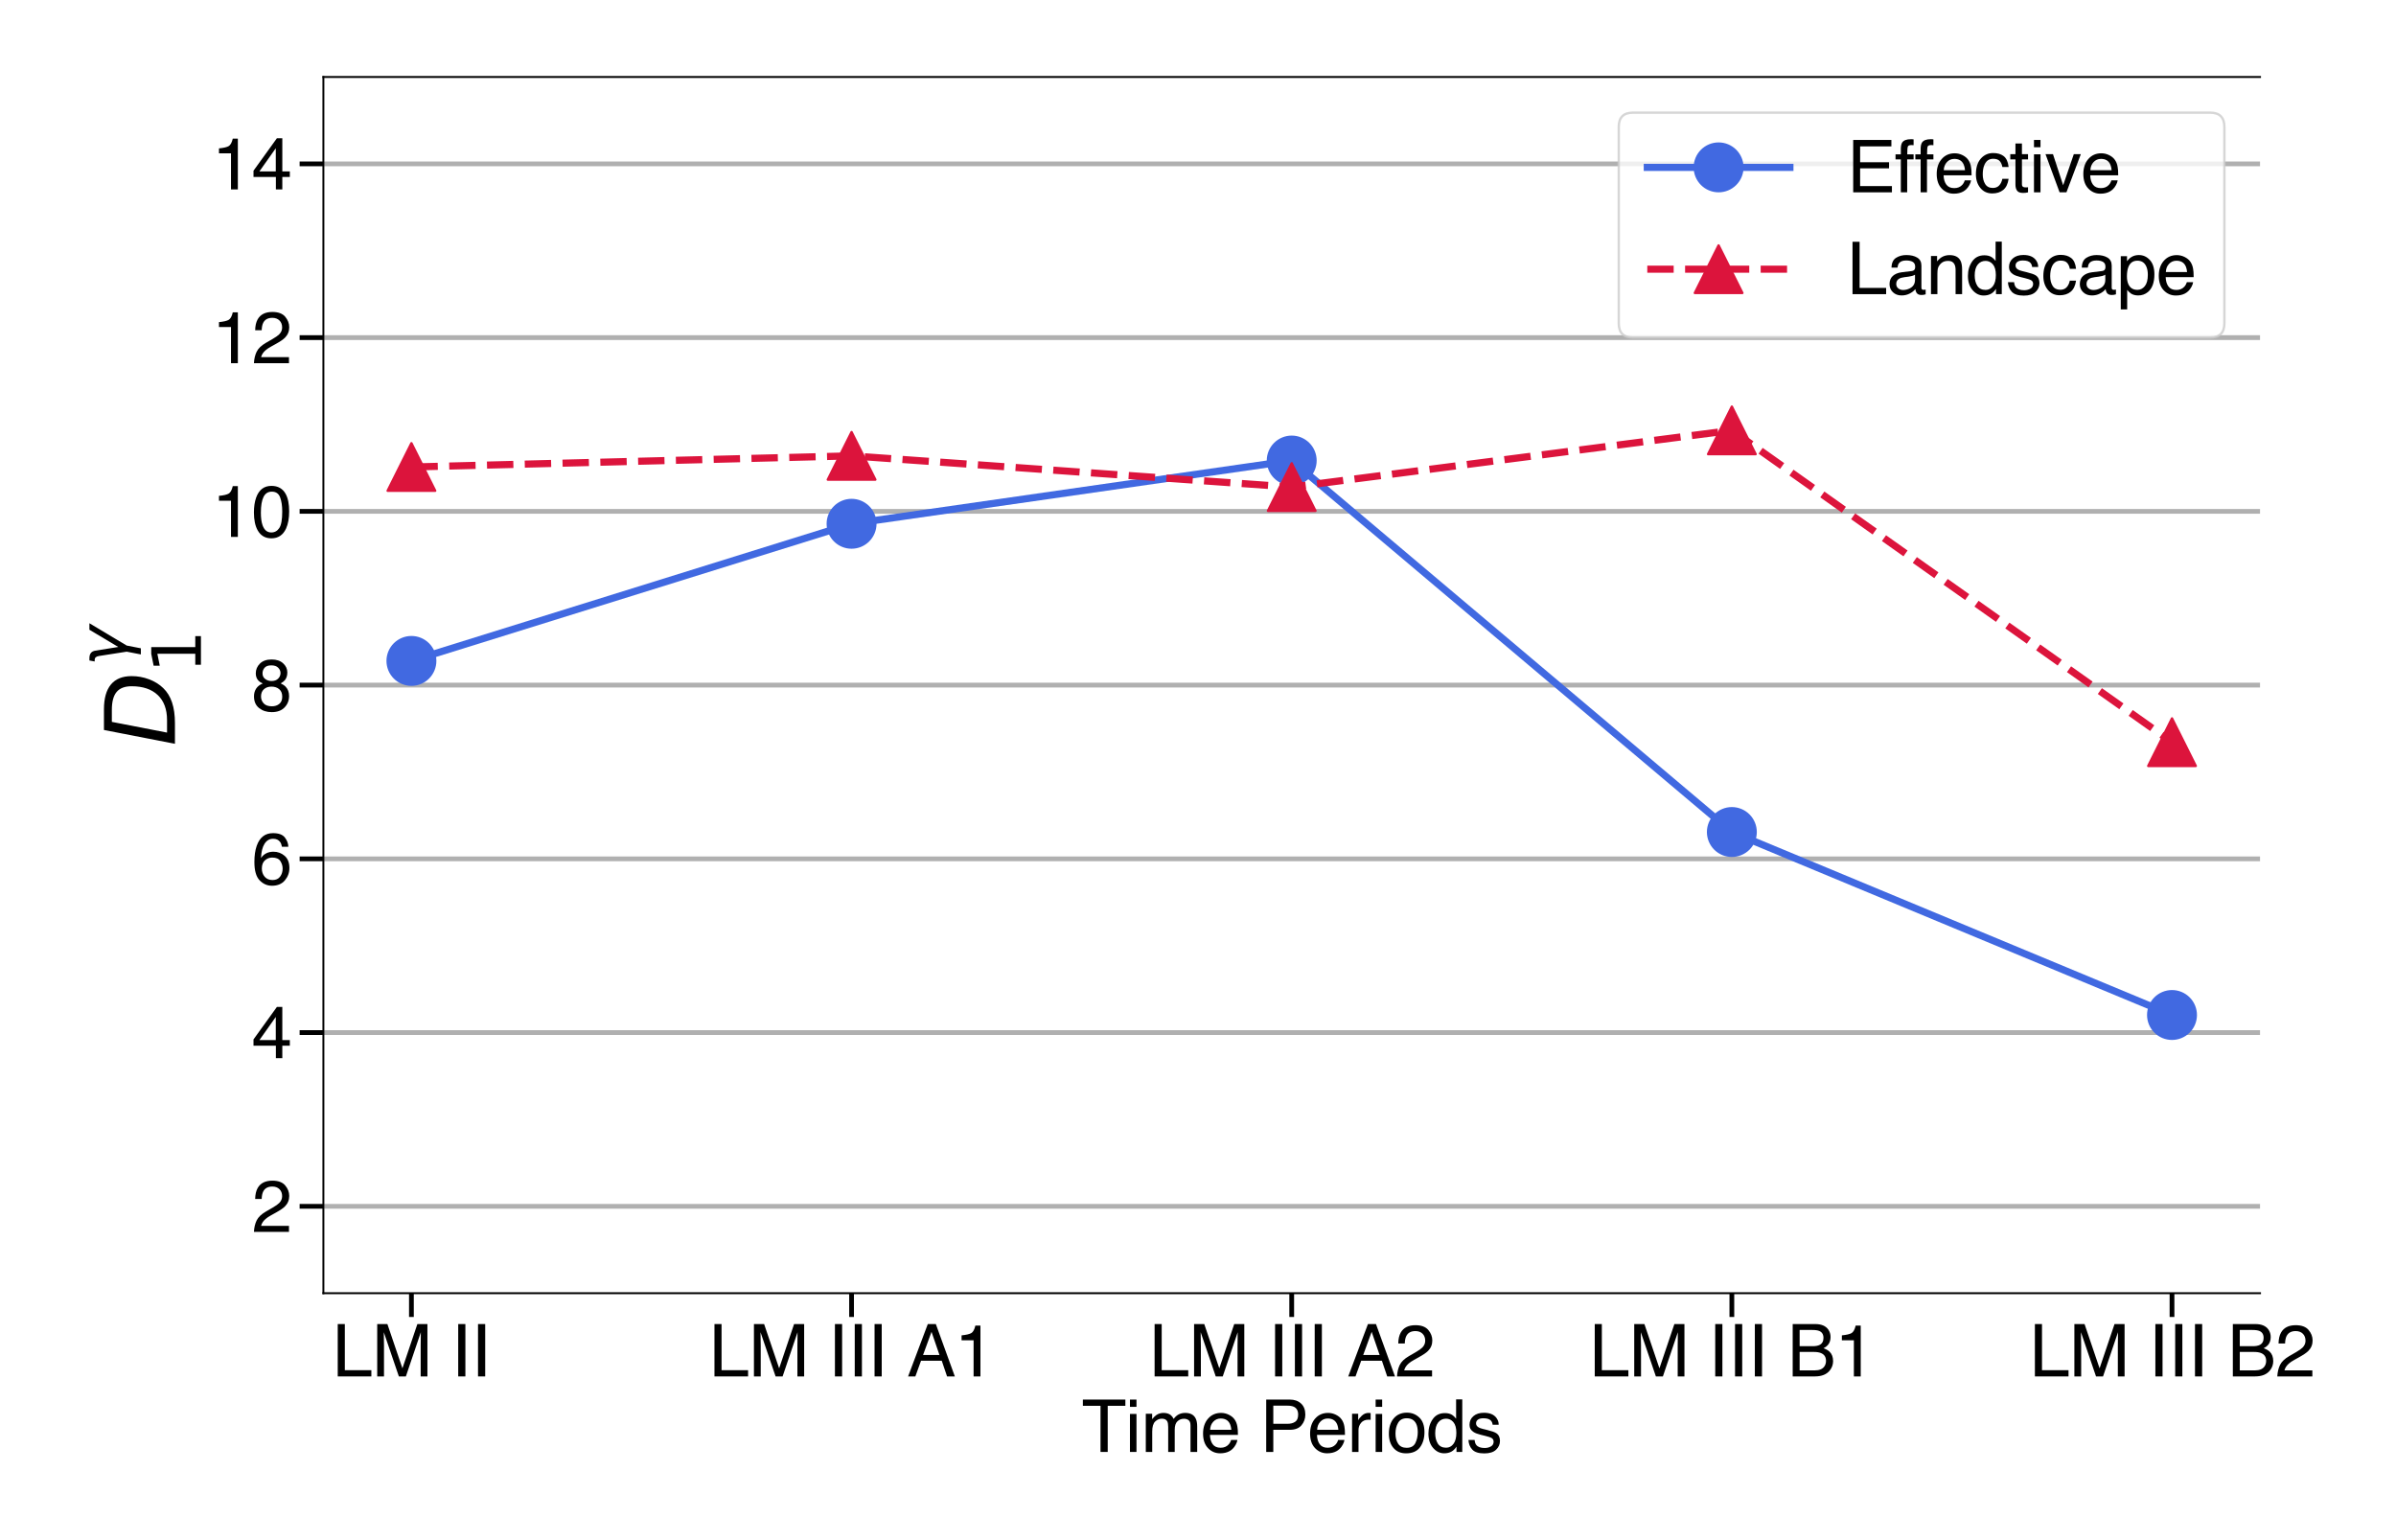 <?xml version="1.0" encoding="utf-8" standalone="no"?>
<!DOCTYPE svg PUBLIC "-//W3C//DTD SVG 1.1//EN"
  "http://www.w3.org/Graphics/SVG/1.1/DTD/svg11.dtd">
<svg xmlns:xlink="http://www.w3.org/1999/xlink" width="1008pt" height="648pt" viewBox="0 0 1008 648" xmlns="http://www.w3.org/2000/svg" version="1.1">
 <defs>
  <style type="text/css">*{stroke-linejoin: round; stroke-linecap: butt}</style>
 </defs>
 <g id="figure_1">
  <g id="patch_1">
   <path d="M 0 648 
L 1008 648 
L 1008 0 
L 0 0 
z
" style="fill: #ffffff"/>
  </g>
  <g id="axes_1">
   <g id="patch_2">
    <path d="M 136.05 544.1 
L 950.797 544.1 
L 950.797 32.4 
L 136.05 32.4 
z
" style="fill: #ffffff"/>
   </g>
   <g id="matplotlib.axis_1">
    <g id="xtick_1">
     <g id="line2d_1">
      <defs>
       <path id="m758e2deb2e" d="M 0 0 
L 0 10 
" style="stroke: #000000; stroke-width: 2"/>
      </defs>
      <g>
       <use xlink:href="#m758e2deb2e" x="173.084" y="544.1" style="stroke: #000000; stroke-width: 2"/>
      </g>
     </g>
     <g id="text_1">
      <!-- LM II -->
      <g transform="translate(139.746 579.12) scale(0.3 -0.3)">
       <defs>
        <path id="Helvetica-4c" d="M 488 4591 
L 1109 4591 
L 1109 547 
L 3434 547 
L 3434 0 
L 488 0 
L 488 4591 
z
" transform="scale(0.016)"/>
        <path id="Helvetica-4d" d="M 472 4591 
L 1363 4591 
L 2681 709 
L 3991 4591 
L 4872 4591 
L 4872 0 
L 4281 0 
L 4281 2709 
Q 4281 2850 4287 3175 
Q 4294 3500 4294 3872 
L 2984 0 
L 2369 0 
L 1050 3872 
L 1050 3731 
Q 1050 3563 1058 3217 
Q 1066 2872 1066 2709 
L 1066 0 
L 472 0 
L 472 4591 
z
" transform="scale(0.016)"/>
        <path id="Helvetica-20" transform="scale(0.016)"/>
        <path id="Helvetica-49" d="M 628 4591 
L 1256 4591 
L 1256 0 
L 628 0 
L 628 4591 
z
" transform="scale(0.016)"/>
       </defs>
       <use xlink:href="#Helvetica-4c"/>
       <use xlink:href="#Helvetica-4d" x="55.615"/>
       <use xlink:href="#Helvetica-20" x="138.916"/>
       <use xlink:href="#Helvetica-49" x="166.699"/>
       <use xlink:href="#Helvetica-49" x="194.482"/>
      </g>
     </g>
    </g>
    <g id="xtick_2">
     <g id="line2d_2">
      <g>
       <use xlink:href="#m758e2deb2e" x="358.254" y="544.1" style="stroke: #000000; stroke-width: 2"/>
      </g>
     </g>
     <g id="text_2">
      <!-- LM III A1 -->
      <g transform="translate(298.235 579.12) scale(0.3 -0.3)">
       <defs>
        <path id="Helvetica-41" d="M 2844 1881 
L 2147 3909 
L 1406 1881 
L 2844 1881 
z
M 1822 4591 
L 2525 4591 
L 4191 0 
L 3509 0 
L 3044 1375 
L 1228 1375 
L 731 0 
L 94 0 
L 1822 4591 
z
" transform="scale(0.016)"/>
        <path id="Helvetica-31" d="M 613 3169 
L 613 3600 
Q 1222 3659 1462 3798 
Q 1703 3938 1822 4456 
L 2266 4456 
L 2266 0 
L 1666 0 
L 1666 3169 
L 613 3169 
z
" transform="scale(0.016)"/>
       </defs>
       <use xlink:href="#Helvetica-4c"/>
       <use xlink:href="#Helvetica-4d" x="55.615"/>
       <use xlink:href="#Helvetica-20" x="138.916"/>
       <use xlink:href="#Helvetica-49" x="166.699"/>
       <use xlink:href="#Helvetica-49" x="194.482"/>
       <use xlink:href="#Helvetica-49" x="222.266"/>
       <use xlink:href="#Helvetica-20" x="250.049"/>
       <use xlink:href="#Helvetica-41" x="277.832"/>
       <use xlink:href="#Helvetica-31" x="344.531"/>
      </g>
     </g>
    </g>
    <g id="xtick_3">
     <g id="line2d_3">
      <g>
       <use xlink:href="#m758e2deb2e" x="543.423" y="544.1" style="stroke: #000000; stroke-width: 2"/>
      </g>
     </g>
     <g id="text_3">
      <!-- LM III A2 -->
      <g transform="translate(483.405 579.12) scale(0.3 -0.3)">
       <defs>
        <path id="Helvetica-32" d="M 200 0 
Q 231 578 439 1006 
Q 647 1434 1250 1784 
L 1850 2131 
Q 2253 2366 2416 2531 
Q 2672 2791 2672 3125 
Q 2672 3516 2437 3745 
Q 2203 3975 1813 3975 
Q 1234 3975 1013 3538 
Q 894 3303 881 2888 
L 309 2888 
Q 319 3472 525 3841 
Q 891 4491 1816 4491 
Q 2584 4491 2939 4075 
Q 3294 3659 3294 3150 
Q 3294 2613 2916 2231 
Q 2697 2009 2131 1694 
L 1703 1456 
Q 1397 1288 1222 1134 
Q 909 863 828 531 
L 3272 531 
L 3272 0 
L 200 0 
z
" transform="scale(0.016)"/>
       </defs>
       <use xlink:href="#Helvetica-4c"/>
       <use xlink:href="#Helvetica-4d" x="55.615"/>
       <use xlink:href="#Helvetica-20" x="138.916"/>
       <use xlink:href="#Helvetica-49" x="166.699"/>
       <use xlink:href="#Helvetica-49" x="194.482"/>
       <use xlink:href="#Helvetica-49" x="222.266"/>
       <use xlink:href="#Helvetica-20" x="250.049"/>
       <use xlink:href="#Helvetica-41" x="277.832"/>
       <use xlink:href="#Helvetica-32" x="344.531"/>
      </g>
     </g>
    </g>
    <g id="xtick_4">
     <g id="line2d_4">
      <g>
       <use xlink:href="#m758e2deb2e" x="728.593" y="544.1" style="stroke: #000000; stroke-width: 2"/>
      </g>
     </g>
     <g id="text_4">
      <!-- LM III B1 -->
      <g transform="translate(668.574 579.12) scale(0.3 -0.3)">
       <defs>
        <path id="Helvetica-42" d="M 2213 2650 
Q 2606 2650 2825 2759 
Q 3169 2931 3169 3378 
Q 3169 3828 2803 3984 
Q 2597 4072 2191 4072 
L 1081 4072 
L 1081 2650 
L 2213 2650 
z
M 2422 531 
Q 2994 531 3238 863 
Q 3391 1072 3391 1369 
Q 3391 1869 2944 2050 
Q 2706 2147 2316 2147 
L 1081 2147 
L 1081 531 
L 2422 531 
z
M 472 4591 
L 2444 4591 
Q 3250 4591 3591 4109 
Q 3791 3825 3791 3453 
Q 3791 3019 3544 2741 
Q 3416 2594 3175 2472 
Q 3528 2338 3703 2169 
Q 4013 1869 4013 1341 
Q 4013 897 3734 538 
Q 3319 0 2413 0 
L 472 0 
L 472 4591 
z
" transform="scale(0.016)"/>
       </defs>
       <use xlink:href="#Helvetica-4c"/>
       <use xlink:href="#Helvetica-4d" x="55.615"/>
       <use xlink:href="#Helvetica-20" x="138.916"/>
       <use xlink:href="#Helvetica-49" x="166.699"/>
       <use xlink:href="#Helvetica-49" x="194.482"/>
       <use xlink:href="#Helvetica-49" x="222.266"/>
       <use xlink:href="#Helvetica-20" x="250.049"/>
       <use xlink:href="#Helvetica-42" x="277.832"/>
       <use xlink:href="#Helvetica-31" x="344.531"/>
      </g>
     </g>
    </g>
    <g id="xtick_5">
     <g id="line2d_5">
      <g>
       <use xlink:href="#m758e2deb2e" x="913.763" y="544.1" style="stroke: #000000; stroke-width: 2"/>
      </g>
     </g>
     <g id="text_5">
      <!-- LM III B2 -->
      <g transform="translate(853.744 579.12) scale(0.3 -0.3)">
       <use xlink:href="#Helvetica-4c"/>
       <use xlink:href="#Helvetica-4d" x="55.615"/>
       <use xlink:href="#Helvetica-20" x="138.916"/>
       <use xlink:href="#Helvetica-49" x="166.699"/>
       <use xlink:href="#Helvetica-49" x="194.482"/>
       <use xlink:href="#Helvetica-49" x="222.266"/>
       <use xlink:href="#Helvetica-20" x="250.049"/>
       <use xlink:href="#Helvetica-42" x="277.832"/>
       <use xlink:href="#Helvetica-32" x="344.531"/>
      </g>
     </g>
    </g>
    <g id="text_6">
     <!-- Time Periods -->
     <g transform="translate(455.069 610.894) scale(0.3 -0.3)">
      <defs>
       <path id="Helvetica-54" d="M 3828 4591 
L 3828 4044 
L 2281 4044 
L 2281 0 
L 1650 0 
L 1650 4044 
L 103 4044 
L 103 4591 
L 3828 4591 
z
" transform="scale(0.016)"/>
       <path id="Helvetica-69" d="M 413 3331 
L 984 3331 
L 984 0 
L 413 0 
L 413 3331 
z
M 413 4591 
L 984 4591 
L 984 3953 
L 413 3953 
L 413 4591 
z
" transform="scale(0.016)"/>
       <path id="Helvetica-6d" d="M 413 3347 
L 969 3347 
L 969 2872 
Q 1169 3119 1331 3231 
Q 1609 3422 1963 3422 
Q 2363 3422 2606 3225 
Q 2744 3113 2856 2894 
Q 3044 3163 3297 3292 
Q 3550 3422 3866 3422 
Q 4541 3422 4784 2934 
Q 4916 2672 4916 2228 
L 4916 0 
L 4331 0 
L 4331 2325 
Q 4331 2659 4164 2784 
Q 3997 2909 3756 2909 
Q 3425 2909 3186 2687 
Q 2947 2466 2947 1947 
L 2947 0 
L 2375 0 
L 2375 2184 
Q 2375 2525 2294 2681 
Q 2166 2916 1816 2916 
Q 1497 2916 1236 2669 
Q 975 2422 975 1775 
L 975 0 
L 413 0 
L 413 3347 
z
" transform="scale(0.016)"/>
       <path id="Helvetica-65" d="M 1806 3422 
Q 2163 3422 2497 3255 
Q 2831 3088 3006 2822 
Q 3175 2569 3231 2231 
Q 3281 2000 3281 1494 
L 828 1494 
Q 844 984 1069 676 
Q 1294 369 1766 369 
Q 2206 369 2469 659 
Q 2619 828 2681 1050 
L 3234 1050 
Q 3213 866 3089 639 
Q 2966 413 2813 269 
Q 2556 19 2178 -69 
Q 1975 -119 1719 -119 
Q 1094 -119 659 336 
Q 225 791 225 1609 
Q 225 2416 662 2919 
Q 1100 3422 1806 3422 
z
M 2703 1941 
Q 2669 2306 2544 2525 
Q 2313 2931 1772 2931 
Q 1384 2931 1121 2651 
Q 859 2372 844 1941 
L 2703 1941 
z
M 1753 3428 
L 1753 3428 
z
" transform="scale(0.016)"/>
       <path id="Helvetica-50" d="M 547 4591 
L 2613 4591 
Q 3225 4591 3600 4245 
Q 3975 3900 3975 3275 
Q 3975 2738 3640 2339 
Q 3306 1941 2613 1941 
L 1169 1941 
L 1169 0 
L 547 0 
L 547 4591 
z
M 3347 3272 
Q 3347 3778 2972 3959 
Q 2766 4056 2406 4056 
L 1169 4056 
L 1169 2466 
L 2406 2466 
Q 2825 2466 3086 2644 
Q 3347 2822 3347 3272 
z
" transform="scale(0.016)"/>
       <path id="Helvetica-72" d="M 428 3347 
L 963 3347 
L 963 2769 
Q 1028 2938 1284 3180 
Q 1541 3422 1875 3422 
Q 1891 3422 1928 3419 
Q 1966 3416 2056 3406 
L 2056 2813 
Q 2006 2822 1964 2825 
Q 1922 2828 1872 2828 
Q 1447 2828 1219 2554 
Q 991 2281 991 1925 
L 991 0 
L 428 0 
L 428 3347 
z
" transform="scale(0.016)"/>
       <path id="Helvetica-6f" d="M 1741 363 
Q 2300 363 2508 786 
Q 2716 1209 2716 1728 
Q 2716 2197 2566 2491 
Q 2328 2953 1747 2953 
Q 1231 2953 997 2559 
Q 763 2166 763 1609 
Q 763 1075 997 719 
Q 1231 363 1741 363 
z
M 1763 3444 
Q 2409 3444 2856 3012 
Q 3303 2581 3303 1744 
Q 3303 934 2909 406 
Q 2516 -122 1688 -122 
Q 997 -122 590 345 
Q 184 813 184 1600 
Q 184 2444 612 2944 
Q 1041 3444 1763 3444 
z
M 1744 3428 
L 1744 3428 
z
" transform="scale(0.016)"/>
       <path id="Helvetica-64" d="M 769 1634 
Q 769 1097 997 734 
Q 1225 372 1728 372 
Q 2119 372 2370 708 
Q 2622 1044 2622 1672 
Q 2622 2306 2362 2611 
Q 2103 2916 1722 2916 
Q 1297 2916 1033 2591 
Q 769 2266 769 1634 
z
M 1616 3406 
Q 2000 3406 2259 3244 
Q 2409 3150 2600 2916 
L 2600 4606 
L 3141 4606 
L 3141 0 
L 2634 0 
L 2634 466 
Q 2438 156 2169 18 
Q 1900 -119 1553 -119 
Q 994 -119 584 351 
Q 175 822 175 1603 
Q 175 2334 548 2870 
Q 922 3406 1616 3406 
z
" transform="scale(0.016)"/>
       <path id="Helvetica-73" d="M 747 1050 
Q 772 769 888 619 
Q 1100 347 1625 347 
Q 1938 347 2175 483 
Q 2413 619 2413 903 
Q 2413 1119 2222 1231 
Q 2100 1300 1741 1391 
L 1294 1503 
Q 866 1609 663 1741 
Q 300 1969 300 2372 
Q 300 2847 642 3140 
Q 984 3434 1563 3434 
Q 2319 3434 2653 2991 
Q 2863 2709 2856 2384 
L 2325 2384 
Q 2309 2575 2191 2731 
Q 1997 2953 1519 2953 
Q 1200 2953 1036 2831 
Q 872 2709 872 2509 
Q 872 2291 1088 2159 
Q 1213 2081 1456 2022 
L 1828 1931 
Q 2434 1784 2641 1647 
Q 2969 1431 2969 969 
Q 2969 522 2630 197 
Q 2291 -128 1597 -128 
Q 850 -128 539 211 
Q 228 550 206 1050 
L 747 1050 
z
M 1578 3428 
L 1578 3428 
z
" transform="scale(0.016)"/>
      </defs>
      <use xlink:href="#Helvetica-54"/>
      <use xlink:href="#Helvetica-69" x="61.084"/>
      <use xlink:href="#Helvetica-6d" x="83.301"/>
      <use xlink:href="#Helvetica-65" x="166.602"/>
      <use xlink:href="#Helvetica-20" x="222.217"/>
      <use xlink:href="#Helvetica-50" x="250"/>
      <use xlink:href="#Helvetica-65" x="316.699"/>
      <use xlink:href="#Helvetica-72" x="372.314"/>
      <use xlink:href="#Helvetica-69" x="405.615"/>
      <use xlink:href="#Helvetica-6f" x="427.832"/>
      <use xlink:href="#Helvetica-64" x="483.447"/>
      <use xlink:href="#Helvetica-73" x="539.062"/>
     </g>
    </g>
   </g>
   <g id="matplotlib.axis_2">
    <g id="ytick_1">
     <g id="line2d_6">
      <path d="M 136.05 507.55 
L 950.797 507.55 
" clip-path="url(#p99785c6cf7)" style="fill: none; stroke: #b0b0b0; stroke-width: 2; stroke-linecap: square"/>
     </g>
     <g id="line2d_7">
      <defs>
       <path id="mfe2530df5b" d="M 0 0 
L -10 0 
" style="stroke: #000000; stroke-width: 2"/>
      </defs>
      <g>
       <use xlink:href="#mfe2530df5b" x="136.05" y="507.55" style="stroke: #000000; stroke-width: 2"/>
      </g>
     </g>
     <g id="text_7">
      <!-- 2 -->
      <g transform="translate(105.867 518.31) scale(0.3 -0.3)">
       <use xlink:href="#Helvetica-32"/>
      </g>
     </g>
    </g>
    <g id="ytick_2">
     <g id="line2d_8">
      <path d="M 136.05 434.45 
L 950.797 434.45 
" clip-path="url(#p99785c6cf7)" style="fill: none; stroke: #b0b0b0; stroke-width: 2; stroke-linecap: square"/>
     </g>
     <g id="line2d_9">
      <g>
       <use xlink:href="#mfe2530df5b" x="136.05" y="434.45" style="stroke: #000000; stroke-width: 2"/>
      </g>
     </g>
     <g id="text_8">
      <!-- 4 -->
      <g transform="translate(105.867 445.21) scale(0.3 -0.3)">
       <defs>
        <path id="Helvetica-34" d="M 2116 1584 
L 2116 3613 
L 681 1584 
L 2116 1584 
z
M 2125 0 
L 2125 1094 
L 163 1094 
L 163 1644 
L 2213 4488 
L 2688 4488 
L 2688 1584 
L 3347 1584 
L 3347 1094 
L 2688 1094 
L 2688 0 
L 2125 0 
z
" transform="scale(0.016)"/>
       </defs>
       <use xlink:href="#Helvetica-34"/>
      </g>
     </g>
    </g>
    <g id="ytick_3">
     <g id="line2d_10">
      <path d="M 136.05 361.35 
L 950.797 361.35 
" clip-path="url(#p99785c6cf7)" style="fill: none; stroke: #b0b0b0; stroke-width: 2; stroke-linecap: square"/>
     </g>
     <g id="line2d_11">
      <g>
       <use xlink:href="#mfe2530df5b" x="136.05" y="361.35" style="stroke: #000000; stroke-width: 2"/>
      </g>
     </g>
     <g id="text_9">
      <!-- 6 -->
      <g transform="translate(105.867 372.11) scale(0.3 -0.3)">
       <defs>
        <path id="Helvetica-36" d="M 1872 4494 
Q 2622 4494 2917 4105 
Q 3213 3716 3213 3303 
L 2656 3303 
Q 2606 3569 2497 3719 
Q 2294 4000 1881 4000 
Q 1409 4000 1131 3564 
Q 853 3128 822 2316 
Q 1016 2600 1309 2741 
Q 1578 2866 1909 2866 
Q 2472 2866 2890 2506 
Q 3309 2147 3309 1434 
Q 3309 825 2912 354 
Q 2516 -116 1781 -116 
Q 1153 -116 697 361 
Q 241 838 241 1966 
Q 241 2800 444 3381 
Q 834 4494 1872 4494 
z
M 1831 384 
Q 2275 384 2495 682 
Q 2716 981 2716 1388 
Q 2716 1731 2519 2042 
Q 2322 2353 1803 2353 
Q 1441 2353 1167 2112 
Q 894 1872 894 1388 
Q 894 963 1142 673 
Q 1391 384 1831 384 
z
" transform="scale(0.016)"/>
       </defs>
       <use xlink:href="#Helvetica-36"/>
      </g>
     </g>
    </g>
    <g id="ytick_4">
     <g id="line2d_12">
      <path d="M 136.05 288.25 
L 950.797 288.25 
" clip-path="url(#p99785c6cf7)" style="fill: none; stroke: #b0b0b0; stroke-width: 2; stroke-linecap: square"/>
     </g>
     <g id="line2d_13">
      <g>
       <use xlink:href="#mfe2530df5b" x="136.05" y="288.25" style="stroke: #000000; stroke-width: 2"/>
      </g>
     </g>
     <g id="text_10">
      <!-- 8 -->
      <g transform="translate(105.867 299.01) scale(0.3 -0.3)">
       <defs>
        <path id="Helvetica-38" d="M 1741 2600 
Q 2113 2600 2322 2808 
Q 2531 3016 2531 3303 
Q 2531 3553 2331 3762 
Q 2131 3972 1722 3972 
Q 1316 3972 1134 3762 
Q 953 3553 953 3272 
Q 953 2956 1187 2778 
Q 1422 2600 1741 2600 
z
M 1775 384 
Q 2166 384 2423 595 
Q 2681 806 2681 1225 
Q 2681 1659 2415 1884 
Q 2150 2109 1734 2109 
Q 1331 2109 1076 1879 
Q 822 1650 822 1244 
Q 822 894 1055 639 
Q 1288 384 1775 384 
z
M 975 2384 
Q 741 2484 609 2619 
Q 363 2869 363 3269 
Q 363 3769 725 4128 
Q 1088 4488 1753 4488 
Q 2397 4488 2762 4148 
Q 3128 3809 3128 3356 
Q 3128 2938 2916 2678 
Q 2797 2531 2547 2391 
Q 2825 2263 2984 2097 
Q 3281 1784 3281 1284 
Q 3281 694 2884 283 
Q 2488 -128 1763 -128 
Q 1109 -128 657 226 
Q 206 581 206 1256 
Q 206 1653 400 1942 
Q 594 2231 975 2384 
z
" transform="scale(0.016)"/>
       </defs>
       <use xlink:href="#Helvetica-38"/>
      </g>
     </g>
    </g>
    <g id="ytick_5">
     <g id="line2d_14">
      <path d="M 136.05 215.15 
L 950.797 215.15 
" clip-path="url(#p99785c6cf7)" style="fill: none; stroke: #b0b0b0; stroke-width: 2; stroke-linecap: square"/>
     </g>
     <g id="line2d_15">
      <g>
       <use xlink:href="#mfe2530df5b" x="136.05" y="215.15" style="stroke: #000000; stroke-width: 2"/>
      </g>
     </g>
     <g id="text_11">
      <!-- 10 -->
      <g transform="translate(89.184 225.91) scale(0.3 -0.3)">
       <defs>
        <path id="Helvetica-30" d="M 1731 4475 
Q 2600 4475 2988 3759 
Q 3288 3206 3288 2244 
Q 3288 1331 3016 734 
Q 2622 -122 1728 -122 
Q 922 -122 528 578 
Q 200 1163 200 2147 
Q 200 2909 397 3456 
Q 766 4475 1731 4475 
z
M 1725 391 
Q 2163 391 2422 778 
Q 2681 1166 2681 2222 
Q 2681 2984 2493 3476 
Q 2306 3969 1766 3969 
Q 1269 3969 1039 3501 
Q 809 3034 809 2125 
Q 809 1441 956 1025 
Q 1181 391 1725 391 
z
" transform="scale(0.016)"/>
       </defs>
       <use xlink:href="#Helvetica-31"/>
       <use xlink:href="#Helvetica-30" x="55.615"/>
      </g>
     </g>
    </g>
    <g id="ytick_6">
     <g id="line2d_16">
      <path d="M 136.05 142.05 
L 950.797 142.05 
" clip-path="url(#p99785c6cf7)" style="fill: none; stroke: #b0b0b0; stroke-width: 2; stroke-linecap: square"/>
     </g>
     <g id="line2d_17">
      <g>
       <use xlink:href="#mfe2530df5b" x="136.05" y="142.05" style="stroke: #000000; stroke-width: 2"/>
      </g>
     </g>
     <g id="text_12">
      <!-- 12 -->
      <g transform="translate(89.184 152.81) scale(0.3 -0.3)">
       <use xlink:href="#Helvetica-31"/>
       <use xlink:href="#Helvetica-32" x="55.615"/>
      </g>
     </g>
    </g>
    <g id="ytick_7">
     <g id="line2d_18">
      <path d="M 136.05 68.95 
L 950.797 68.95 
" clip-path="url(#p99785c6cf7)" style="fill: none; stroke: #b0b0b0; stroke-width: 2; stroke-linecap: square"/>
     </g>
     <g id="line2d_19">
      <g>
       <use xlink:href="#mfe2530df5b" x="136.05" y="68.95" style="stroke: #000000; stroke-width: 2"/>
      </g>
     </g>
     <g id="text_13">
      <!-- 14 -->
      <g transform="translate(89.184 79.71) scale(0.3 -0.3)">
       <use xlink:href="#Helvetica-31"/>
       <use xlink:href="#Helvetica-34" x="55.615"/>
      </g>
     </g>
    </g>
    <g id="text_14">
     <!-- $D^{\gamma}_{1}$ -->
     <g transform="translate(73.984 314.05) rotate(-90) scale(0.4 -0.4)">
      <defs>
       <path id="DejaVuSans-Oblique-44" d="M 1081 4666 
L 2438 4666 
Q 3519 4666 4070 4208 
Q 4622 3750 4622 2847 
Q 4622 2250 4412 1698 
Q 4203 1147 3834 769 
Q 3463 381 2891 190 
Q 2319 0 1538 0 
L 172 0 
L 1081 4666 
z
M 1613 4147 
L 909 519 
L 1734 519 
Q 2794 519 3375 1128 
Q 3956 1738 3956 2847 
Q 3956 3519 3581 3833 
Q 3206 4147 2406 4147 
L 1613 4147 
z
" transform="scale(0.016)"/>
       <path id="DejaVuSans-Oblique-3b3" d="M 1491 2950 
L 1838 788 
L 3456 3500 
L 4066 3500 
L 1972 0 
L 1713 -1331 
L 1138 -1331 
L 1397 0 
L 988 2613 
Q 925 3006 628 3006 
L 475 3006 
L 569 3500 
L 788 3500 
Q 1403 3500 1491 2950 
z
" transform="scale(0.016)"/>
       <path id="DejaVuSans-31" d="M 794 531 
L 1825 531 
L 1825 4091 
L 703 3866 
L 703 4441 
L 1819 4666 
L 2450 4666 
L 2450 531 
L 3481 531 
L 3481 0 
L 794 0 
L 794 531 
z
" transform="scale(0.016)"/>
      </defs>
      <use xlink:href="#DejaVuSans-Oblique-44" transform="translate(0 0.97)"/>
      <use xlink:href="#DejaVuSans-Oblique-3b3" transform="translate(84.019 51.719) scale(0.7)"/>
      <use xlink:href="#DejaVuSans-31" transform="translate(77.002 -26.373) scale(0.7)"/>
     </g>
    </g>
   </g>
   <g id="line2d_20">
    <path d="M 173.084 278.074 
L 358.254 220.372 
L 543.423 193.771 
L 728.593 350.066 
L 913.763 427.052 
" clip-path="url(#p99785c6cf7)" style="fill: none; stroke: #4169e1; stroke-width: 3; stroke-linecap: square"/>
    <defs>
     <path id="m5bf37ec9d6" d="M 0 10 
C 2.652 10 5.196 8.946 7.071 7.071 
C 8.946 5.196 10 2.652 10 0 
C 10 -2.652 8.946 -5.196 7.071 -7.071 
C 5.196 -8.946 2.652 -10 0 -10 
C -2.652 -10 -5.196 -8.946 -7.071 -7.071 
C -8.946 -5.196 -10 -2.652 -10 0 
C -10 2.652 -8.946 5.196 -7.071 7.071 
C -5.196 8.946 -2.652 10 0 10 
z
" style="stroke: #4169e1"/>
    </defs>
    <g clip-path="url(#p99785c6cf7)">
     <use xlink:href="#m5bf37ec9d6" x="173.084" y="278.074" style="fill: #4169e1; stroke: #4169e1"/>
     <use xlink:href="#m5bf37ec9d6" x="358.254" y="220.372" style="fill: #4169e1; stroke: #4169e1"/>
     <use xlink:href="#m5bf37ec9d6" x="543.423" y="193.771" style="fill: #4169e1; stroke: #4169e1"/>
     <use xlink:href="#m5bf37ec9d6" x="728.593" y="350.066" style="fill: #4169e1; stroke: #4169e1"/>
     <use xlink:href="#m5bf37ec9d6" x="913.763" y="427.052" style="fill: #4169e1; stroke: #4169e1"/>
    </g>
   </g>
   <g id="line2d_21">
    <path d="M 173.084 196.488 
L 358.254 191.798 
L 543.423 204.932 
L 728.593 181.077 
L 913.763 312.267 
" clip-path="url(#p99785c6cf7)" style="fill: none; stroke-dasharray: 11.1,4.8; stroke-dashoffset: 0; stroke: #dc143c; stroke-width: 3"/>
    <defs>
     <path id="mddfcea2389" d="M 0 -10 
L -10 10 
L 10 10 
z
" style="stroke: #dc143c; stroke-linejoin: miter"/>
    </defs>
    <g clip-path="url(#p99785c6cf7)">
     <use xlink:href="#mddfcea2389" x="173.084" y="196.488" style="fill: #dc143c; stroke: #dc143c; stroke-linejoin: miter"/>
     <use xlink:href="#mddfcea2389" x="358.254" y="191.798" style="fill: #dc143c; stroke: #dc143c; stroke-linejoin: miter"/>
     <use xlink:href="#mddfcea2389" x="543.423" y="204.932" style="fill: #dc143c; stroke: #dc143c; stroke-linejoin: miter"/>
     <use xlink:href="#mddfcea2389" x="728.593" y="181.077" style="fill: #dc143c; stroke: #dc143c; stroke-linejoin: miter"/>
     <use xlink:href="#mddfcea2389" x="913.763" y="312.267" style="fill: #dc143c; stroke: #dc143c; stroke-linejoin: miter"/>
    </g>
   </g>
   <g id="patch_3">
    <path d="M 136.05 544.1 
L 136.05 32.4 
" style="fill: none; stroke: #000000; stroke-width: 0.8; stroke-linejoin: miter; stroke-linecap: square"/>
   </g>
   <g id="patch_4">
    <path d="M 136.05 544.1 
L 950.797 544.1 
" style="fill: none; stroke: #000000; stroke-width: 0.8; stroke-linejoin: miter; stroke-linecap: square"/>
   </g>
   <g id="patch_5">
    <path d="M 136.05 32.4 
L 950.797 32.4 
" style="fill: none; stroke: #000000; stroke-width: 0.8; stroke-linejoin: miter; stroke-linecap: square"/>
   </g>
   <g id="legend_1">
    <g id="patch_6">
     <path d="M 687.017 142.017 
L 929.797 142.017 
Q 935.797 142.017 935.797 136.017 
L 935.797 53.4 
Q 935.797 47.4 929.797 47.4 
L 687.017 47.4 
Q 681.017 47.4 681.017 53.4 
L 681.017 136.017 
Q 681.017 142.017 687.017 142.017 
z
" style="fill: #ffffff; opacity: 0.8; stroke: #cccccc; stroke-linejoin: miter"/>
    </g>
    <g id="line2d_22">
     <path d="M 693.017 70.42 
L 723.017 70.42 
L 753.017 70.42 
" style="fill: none; stroke: #4169e1; stroke-width: 3; stroke-linecap: square"/>
     <g>
      <use xlink:href="#m5bf37ec9d6" x="723.017" y="70.42" style="fill: #4169e1; stroke: #4169e1"/>
     </g>
    </g>
    <g id="text_15">
     <!-- Effective -->
     <g transform="translate(777.017 80.92) scale(0.3 -0.3)">
      <defs>
       <path id="Helvetica-45" d="M 547 4591 
L 3894 4591 
L 3894 4028 
L 1153 4028 
L 1153 2634 
L 3688 2634 
L 3688 2103 
L 1153 2103 
L 1153 547 
L 3941 547 
L 3941 0 
L 547 0 
L 547 4591 
z
M 2244 4591 
L 2244 4591 
z
" transform="scale(0.016)"/>
       <path id="Helvetica-66" d="M 553 3856 
Q 566 4206 675 4369 
Q 872 4656 1434 4656 
Q 1488 4656 1544 4653 
Q 1600 4650 1672 4644 
L 1672 4131 
Q 1584 4138 1545 4139 
Q 1506 4141 1472 4141 
Q 1216 4141 1166 4008 
Q 1116 3875 1116 3331 
L 1672 3331 
L 1672 2888 
L 1109 2888 
L 1109 0 
L 553 0 
L 553 2888 
L 88 2888 
L 88 3331 
L 553 3331 
L 553 3856 
z
" transform="scale(0.016)"/>
       <path id="Helvetica-63" d="M 1703 3444 
Q 2269 3444 2623 3169 
Q 2978 2894 3050 2222 
L 2503 2222 
Q 2453 2531 2275 2736 
Q 2097 2941 1703 2941 
Q 1166 2941 934 2416 
Q 784 2075 784 1575 
Q 784 1072 996 728 
Q 1209 384 1666 384 
Q 2016 384 2220 598 
Q 2425 813 2503 1184 
L 3050 1184 
Q 2956 519 2581 211 
Q 2206 -97 1622 -97 
Q 966 -97 575 383 
Q 184 863 184 1581 
Q 184 2463 612 2953 
Q 1041 3444 1703 3444 
z
M 1616 3428 
L 1616 3428 
z
" transform="scale(0.016)"/>
       <path id="Helvetica-74" d="M 525 4281 
L 1094 4281 
L 1094 3347 
L 1628 3347 
L 1628 2888 
L 1094 2888 
L 1094 703 
Q 1094 528 1213 469 
Q 1278 434 1431 434 
Q 1472 434 1519 436 
Q 1566 438 1628 444 
L 1628 0 
Q 1531 -28 1426 -40 
Q 1322 -53 1200 -53 
Q 806 -53 665 148 
Q 525 350 525 672 
L 525 2888 
L 72 2888 
L 72 3347 
L 525 3347 
L 525 4281 
z
" transform="scale(0.016)"/>
       <path id="Helvetica-76" d="M 688 3347 
L 1581 622 
L 2516 3347 
L 3131 3347 
L 1869 0 
L 1269 0 
L 34 3347 
L 688 3347 
z
" transform="scale(0.016)"/>
      </defs>
      <use xlink:href="#Helvetica-45"/>
      <use xlink:href="#Helvetica-66" x="66.699"/>
      <use xlink:href="#Helvetica-66" x="94.482"/>
      <use xlink:href="#Helvetica-65" x="122.266"/>
      <use xlink:href="#Helvetica-63" x="177.881"/>
      <use xlink:href="#Helvetica-74" x="227.881"/>
      <use xlink:href="#Helvetica-69" x="255.664"/>
      <use xlink:href="#Helvetica-76" x="277.881"/>
      <use xlink:href="#Helvetica-65" x="327.881"/>
     </g>
    </g>
    <g id="line2d_23">
     <path d="M 693.017 113.264 
L 723.017 113.264 
L 753.017 113.264 
" style="fill: none; stroke-dasharray: 11.1,4.8; stroke-dashoffset: 0; stroke: #dc143c; stroke-width: 3"/>
     <g>
      <use xlink:href="#mddfcea2389" x="723.017" y="113.264" style="fill: #dc143c; stroke: #dc143c; stroke-linejoin: miter"/>
     </g>
    </g>
    <g id="text_16">
     <!-- Landscape -->
     <g transform="translate(777.017 123.764) scale(0.3 -0.3)">
      <defs>
       <path id="Helvetica-61" d="M 844 891 
Q 844 647 1022 506 
Q 1200 366 1444 366 
Q 1741 366 2019 503 
Q 2488 731 2488 1250 
L 2488 1703 
Q 2384 1638 2221 1594 
Q 2059 1550 1903 1531 
L 1563 1488 
Q 1256 1447 1103 1359 
Q 844 1213 844 891 
z
M 2206 2028 
Q 2400 2053 2466 2191 
Q 2503 2266 2503 2406 
Q 2503 2694 2298 2823 
Q 2094 2953 1713 2953 
Q 1272 2953 1088 2716 
Q 984 2584 953 2325 
L 428 2325 
Q 444 2944 830 3186 
Q 1216 3428 1725 3428 
Q 2316 3428 2684 3203 
Q 3050 2978 3050 2503 
L 3050 575 
Q 3050 488 3086 434 
Q 3122 381 3238 381 
Q 3275 381 3322 386 
Q 3369 391 3422 400 
L 3422 -16 
Q 3291 -53 3222 -62 
Q 3153 -72 3034 -72 
Q 2744 -72 2613 134 
Q 2544 244 2516 444 
Q 2344 219 2022 53 
Q 1700 -113 1313 -113 
Q 847 -113 551 170 
Q 256 453 256 878 
Q 256 1344 547 1600 
Q 838 1856 1309 1916 
L 2206 2028 
z
M 1741 3428 
L 1741 3428 
z
" transform="scale(0.016)"/>
       <path id="Helvetica-6e" d="M 413 3347 
L 947 3347 
L 947 2872 
Q 1184 3166 1450 3294 
Q 1716 3422 2041 3422 
Q 2753 3422 3003 2925 
Q 3141 2653 3141 2147 
L 3141 0 
L 2569 0 
L 2569 2109 
Q 2569 2416 2478 2603 
Q 2328 2916 1934 2916 
Q 1734 2916 1606 2875 
Q 1375 2806 1200 2600 
Q 1059 2434 1017 2257 
Q 975 2081 975 1753 
L 975 0 
L 413 0 
L 413 3347 
z
M 1734 3428 
L 1734 3428 
z
" transform="scale(0.016)"/>
       <path id="Helvetica-70" d="M 1825 378 
Q 2219 378 2480 708 
Q 2741 1038 2741 1694 
Q 2741 2094 2625 2381 
Q 2406 2934 1825 2934 
Q 1241 2934 1025 2350 
Q 909 2038 909 1556 
Q 909 1169 1025 897 
Q 1244 378 1825 378 
z
M 369 3331 
L 916 3331 
L 916 2888 
Q 1084 3116 1284 3241 
Q 1569 3428 1953 3428 
Q 2522 3428 2919 2992 
Q 3316 2556 3316 1747 
Q 3316 653 2744 184 
Q 2381 -113 1900 -113 
Q 1522 -113 1266 53 
Q 1116 147 931 375 
L 931 -1334 
L 369 -1334 
L 369 3331 
z
" transform="scale(0.016)"/>
      </defs>
      <use xlink:href="#Helvetica-4c"/>
      <use xlink:href="#Helvetica-61" x="55.615"/>
      <use xlink:href="#Helvetica-6e" x="111.23"/>
      <use xlink:href="#Helvetica-64" x="166.846"/>
      <use xlink:href="#Helvetica-73" x="222.461"/>
      <use xlink:href="#Helvetica-63" x="272.461"/>
      <use xlink:href="#Helvetica-61" x="322.461"/>
      <use xlink:href="#Helvetica-70" x="378.076"/>
      <use xlink:href="#Helvetica-65" x="433.691"/>
     </g>
    </g>
   </g>
  </g>
 </g>
 <defs>
  <clipPath id="p99785c6cf7">
   <rect x="136.05" y="32.4" width="814.747" height="511.7"/>
  </clipPath>
 </defs>
</svg>
